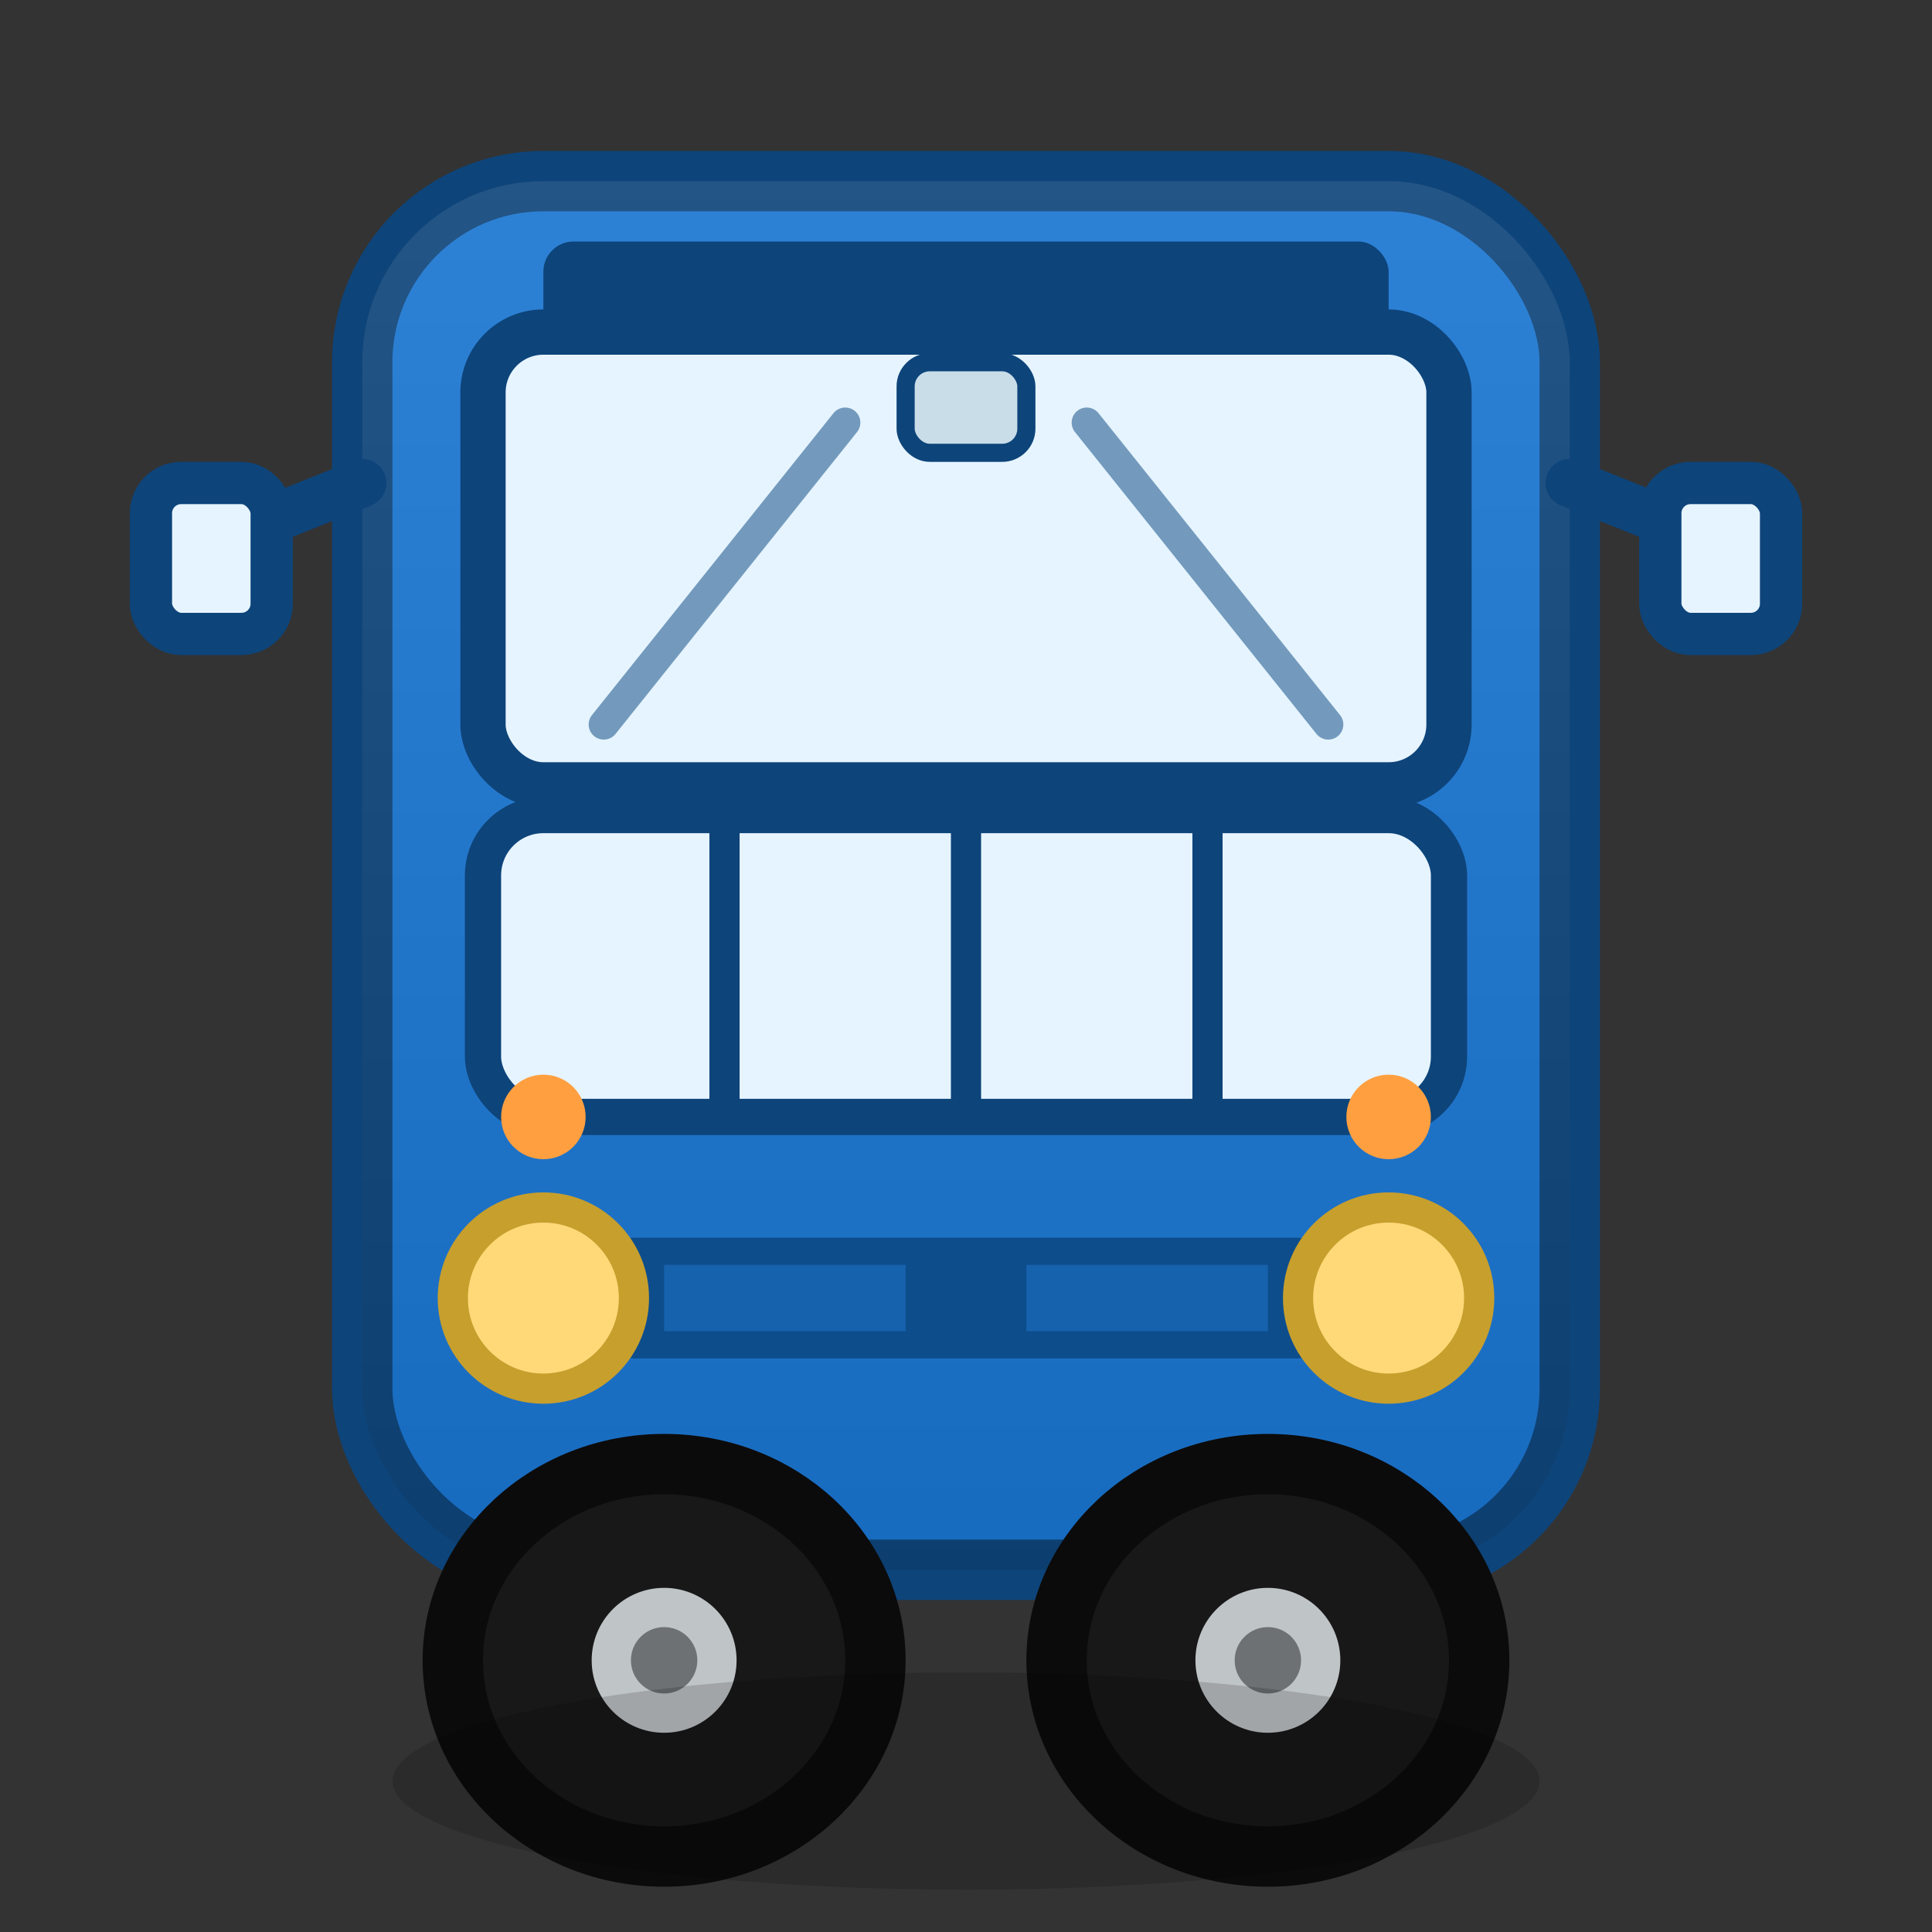 <svg xmlns="http://www.w3.org/2000/svg" width="40" height="40" viewBox="0 0 64 64" role="img"
    aria-label="Front view bus icon enhanced">
    <rect x="0" y="0" width="64" height="64" fill="#333333" stroke="none"/>
    <!-- Body -->
    <rect x="12" y="6" width="40" height="46" rx="6" fill="#1976d2" stroke="#0d447a" stroke-width="2" />
    <!-- Gradient overlay -->
    <linearGradient id="bodyShade" x1="0" y1="0" x2="0" y2="1">
        <stop offset="0%" stop-color="#ffffff" stop-opacity="0.15" />
        <stop offset="100%" stop-color="#000000" stop-opacity="0.15" />
    </linearGradient>
    <rect x="12" y="6" width="40" height="46" rx="6" fill="url(#bodyShade)" opacity="0.6" />
    <!-- Destination sign -->
    <rect x="18" y="8" width="28" height="4" rx="1" fill="#0d447a" />
    <!-- Windshield -->
    <g stroke="#0d447a" stroke-width="1.5" fill="#e6f4ff">
        <rect x="16" y="11" width="32" height="15" rx="2" />
        <!-- Center interior mirror hint -->
        <rect x="30" y="12" width="4" height="3" rx="0.8" fill="#c9dde9" stroke="#0d447a" stroke-width="0.6" />
    </g>
    <!-- Wipers -->
    <line x1="20" y1="24" x2="28" y2="14" stroke="#145087" stroke-width="1" stroke-linecap="round" opacity="0.55" />
    <line x1="44" y1="24" x2="36" y2="14" stroke="#145087" stroke-width="1" stroke-linecap="round" opacity="0.55" />
    <!-- Side mirrors -->
    <g stroke="#0d447a" stroke-width="1.4" fill="#e6f4ff">
        <line x1="12" y1="16" x2="7" y2="18" stroke="#0d447a" stroke-width="1.6" stroke-linecap="round" />
        <rect x="5" y="16" width="4" height="5" rx="1" />
        <line x1="52" y1="16" x2="57" y2="18" stroke="#0d447a" stroke-width="1.6" stroke-linecap="round" />
        <rect x="55" y="16" width="4" height="5" rx="1" />
    </g>
    <!-- Passenger windows panel -->
    <g stroke="#0d447a" stroke-width="1.2" fill="#e6f4ff">
        <rect x="16" y="27" width="32" height="10" rx="2" />
        <line x1="24" y1="27" x2="24" y2="37" stroke="#0d447a" stroke-width="1" />
        <line x1="32" y1="27" x2="32" y2="37" stroke="#0d447a" stroke-width="1" />
        <line x1="40" y1="27" x2="40" y2="37" stroke="#0d447a" stroke-width="1" />
    </g>
    <!-- Grill -->
    <rect x="20" y="41" width="24" height="4" rx="1" fill="#0d4d8c" />
    <rect x="22" y="41.9" width="8" height="2.2" fill="#1b6ebd" opacity="0.65" />
    <rect x="34" y="41.9" width="8" height="2.2" fill="#1b6ebd" opacity="0.65" />
    <!-- Headlights -->
    <circle cx="18" cy="43" r="3" fill="#ffd978" stroke="#c79f2d" stroke-width="1" />
    <circle cx="46" cy="43" r="3" fill="#ffd978" stroke="#c79f2d" stroke-width="1" />
    <!-- Indicators -->
    <circle cx="18" cy="37" r="1.4" fill="#ff9f40" />
    <circle cx="46" cy="37" r="1.4" fill="#ff9f40" />
    <!-- Tires with depth -->
    <g>
        <ellipse cx="22" cy="55" rx="7" ry="6.5" fill="#181818" stroke="#0b0b0b" stroke-width="2" />
        <ellipse cx="42" cy="55" rx="7" ry="6.5" fill="#181818" stroke="#0b0b0b" stroke-width="2" />
        <circle cx="22" cy="55" r="2.4" fill="#bfc4c7" />
        <circle cx="42" cy="55" r="2.4" fill="#bfc4c7" />
        <circle cx="22" cy="55" r="1.1" fill="#6d7174" />
        <circle cx="42" cy="55" r="1.1" fill="#6d7174" />
    </g>
    <!-- Shadow -->
    <ellipse cx="32" cy="59" rx="19" ry="3.6" fill="#000" opacity="0.16" />
</svg>